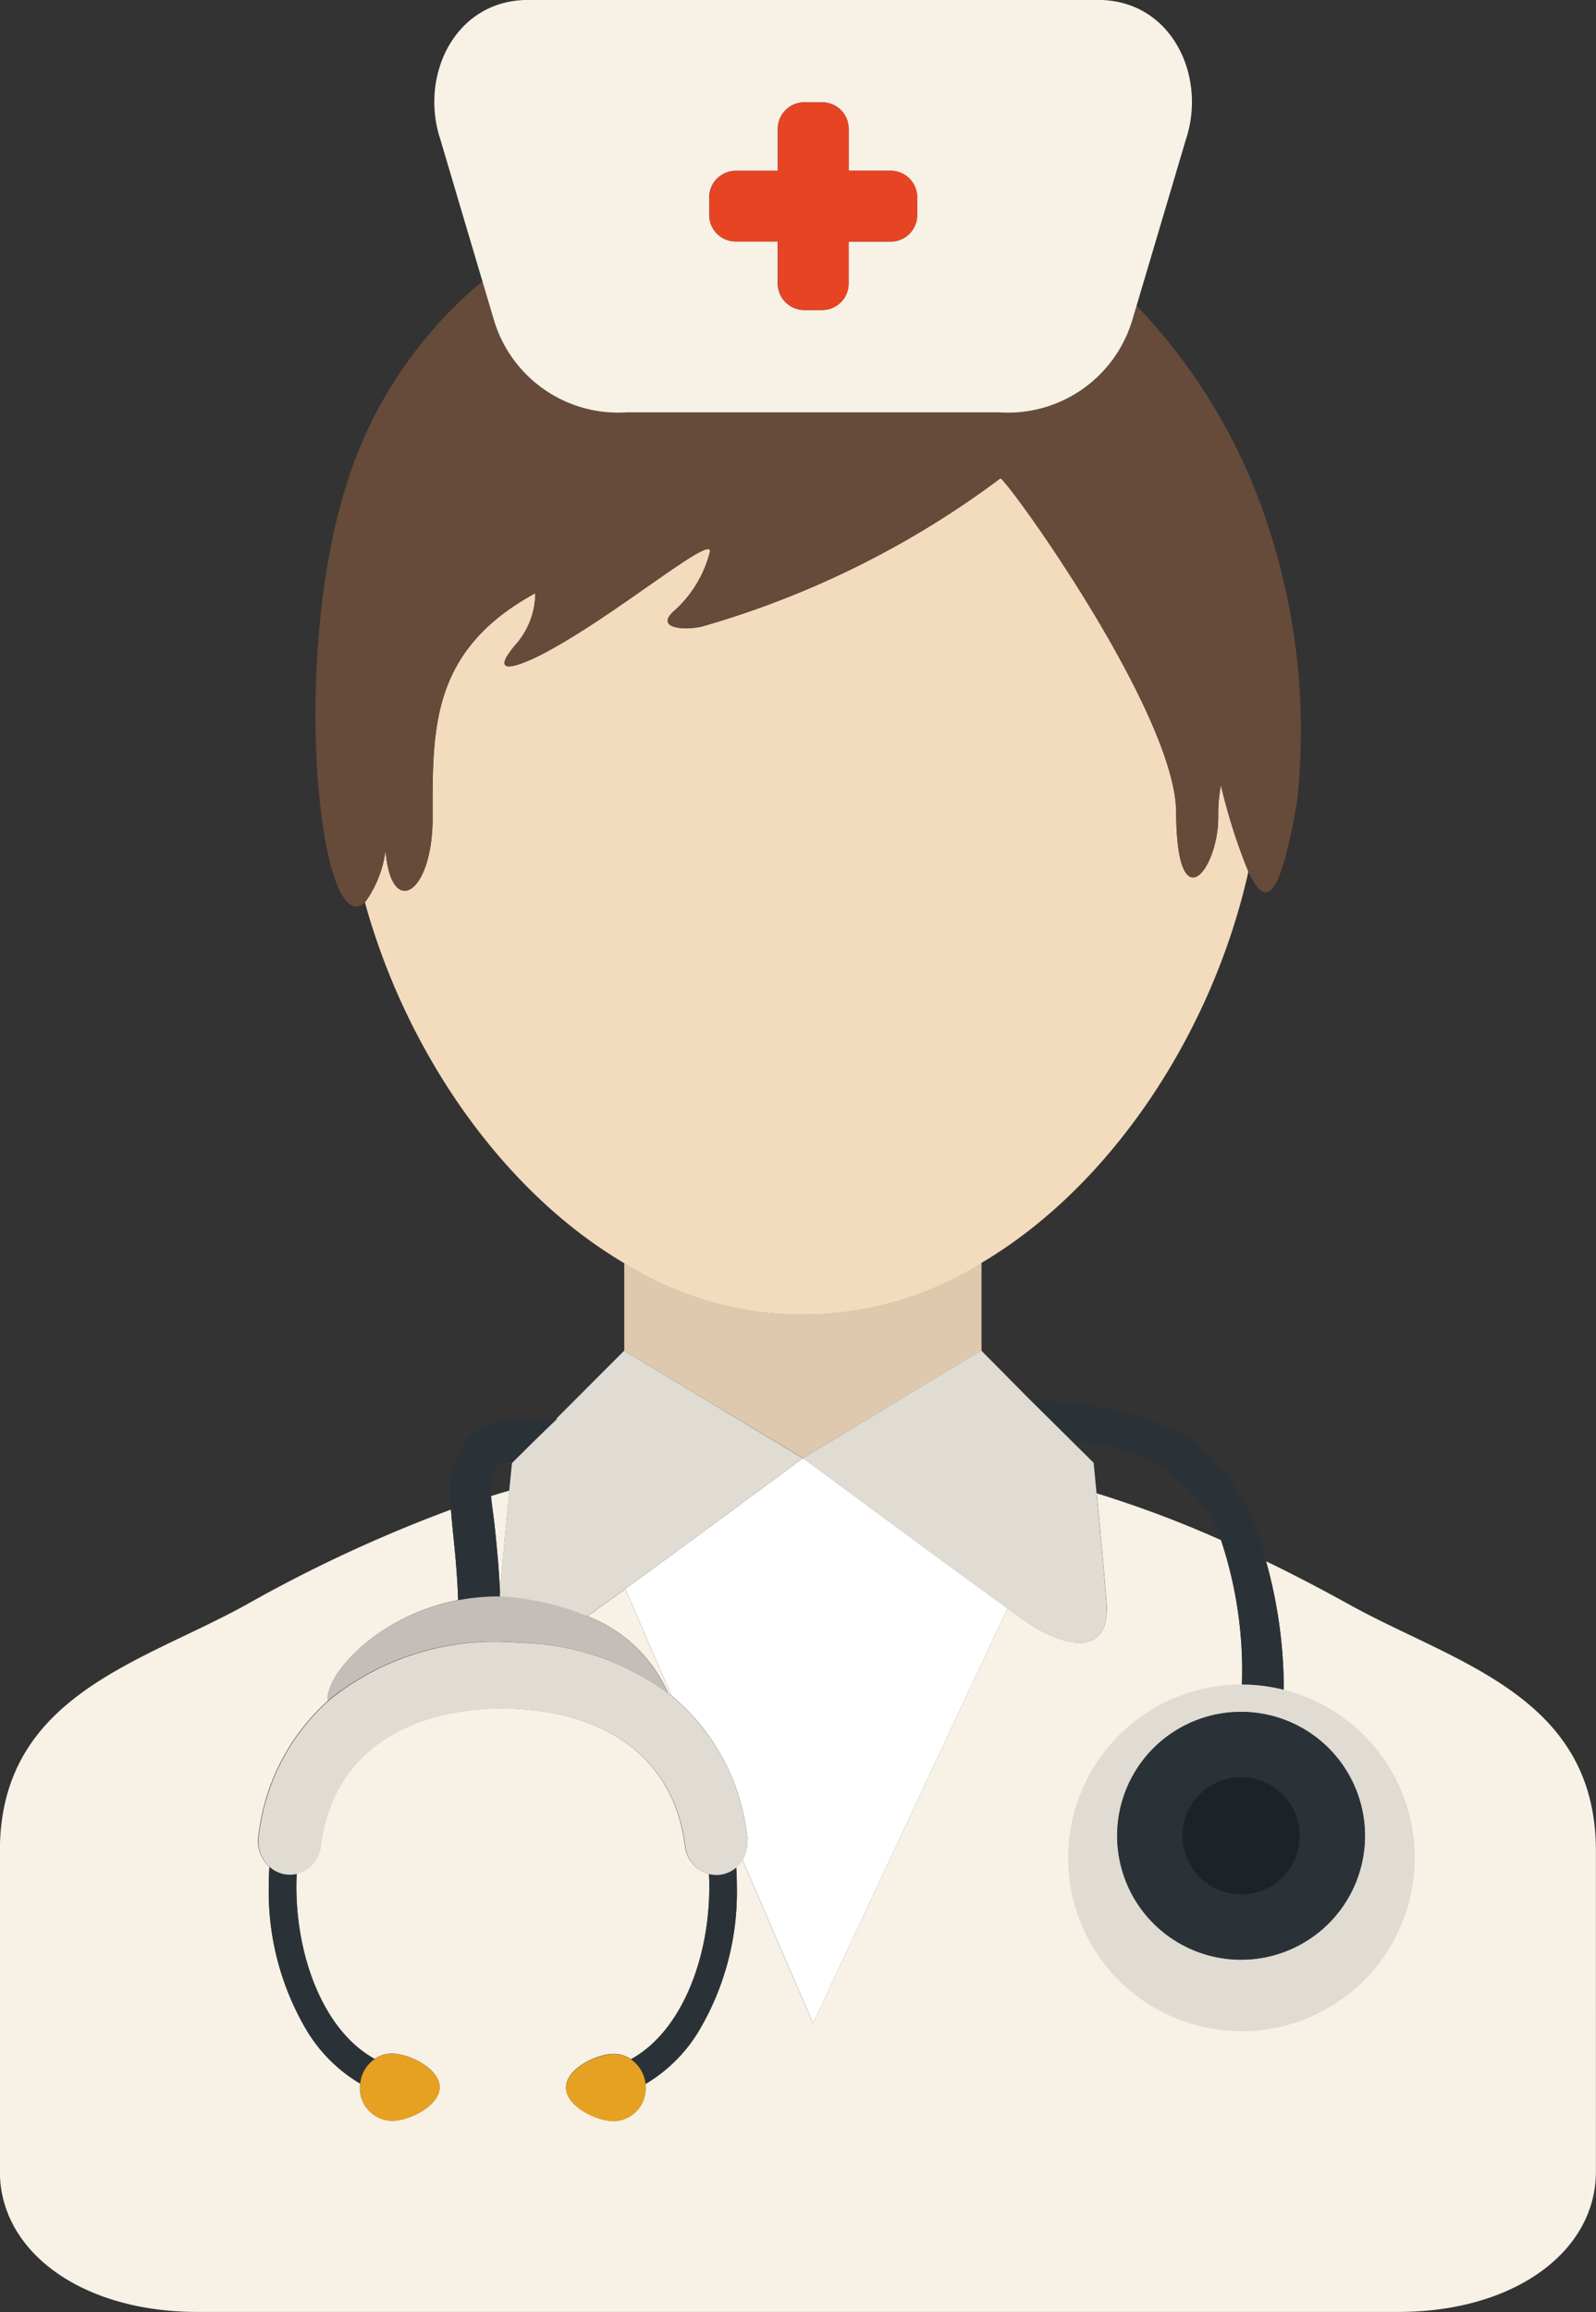 <svg xmlns="http://www.w3.org/2000/svg" viewBox="0 0 53.689 77.764">
  <rect x="0" y="0" width="53.689" height="77.764" fill="#333333" stroke="none"/>
  <defs>
    <style>
      .cls-1 {
        fill: none;
      }

      .cls-2 {
        fill: #f7f1e6;
      }

      .cls-3 {
        fill: #fff;
      }

      .cls-4 {
        fill: #dec8ae;
      }

      .cls-5 {
        fill: #f3dbbd;
      }

      .cls-6 {
        fill: #2b3237;
      }

      .cls-7 {
        fill: #664b3a;
      }

      .cls-8 {
        fill: #e74424;
      }

      .cls-9 {
        fill: #e0dcd3;
      }

      .cls-10 {
        fill: #1b2327;
      }

      .cls-11 {
        fill: #e6a123;
      }

      .cls-12 {
        fill: #c3bfb8;
      }
    </style>
  </defs>
  <g id="icon-nurse" transform="translate(-65.621)">
    <g id="Layer_2_47_" transform="translate(65.621)">
      <g id="Group_7" data-name="Group 7">
        <path id="Path_40" data-name="Path 40" class="cls-1" d="M261.818,263.927l.8.792s.042.408.1,1.031a36.849,36.849,0,0,1,4.185,1.574A4.4,4.4,0,0,0,265.9,265.7C264.685,264.545,264.185,264.3,261.818,263.927Z" transform="translate(-225.828 -215.513)"/>
        <path id="Path_41" data-name="Path 41" class="cls-2" d="M176.076,294.843l.118.095-1.557-3.6c-.513.374-.954.692-1.269.916A4.874,4.874,0,0,1,176.076,294.843Z" transform="translate(-153.603 -237.894)"/>
        <path id="Path_42" data-name="Path 42" class="cls-2" d="M155.965,276.763c.1-1.234.23-2.584.315-3.456q-.306.089-.618.187c.028.323.1.728.147,1.235C155.867,275.3,155.934,275.98,155.965,276.763Z" transform="translate(-139.145 -223.173)"/>
        <path id="Path_43" data-name="Path 43" class="cls-2" d="M111.023,277.6c-.982-.544-1.916-1.028-2.811-1.463a15.981,15.981,0,0,1,.595,4.352c0,.016,0,.031,0,.046a5.043,5.043,0,1,1-1.435-.208h.026a13.884,13.884,0,0,0-.7-4.9,36.929,36.929,0,0,0-4.185-1.574c.092.94.228,2.371.328,3.628.166,2.089-1.659,1.359-2.529.8-.124-.08-.409-.282-.8-.561l-6.542,13.957-2.377-5.5a1.1,1.1,0,0,1-.207.245c.014.222.022.446.022.672a9.15,9.15,0,0,1-1.306,4.879,5.179,5.179,0,0,1-1.769,1.74c0,.04.007.081.007.123a1.1,1.1,0,0,1-1.072,1.13c-.592,0-1.607-.506-1.607-1.13s1.015-1.13,1.607-1.13a1.026,1.026,0,0,1,.577.179c1.722-.947,2.636-3.426,2.636-5.79,0-.149,0-.3-.012-.444a1.094,1.094,0,0,1-.807-.938c-.372-2.969-2.694-4.657-6.365-4.63h-.026c-3.38.125-5.51,1.79-5.864,4.621a1.093,1.093,0,0,1-.806.938c-.007.147-.012.294-.012.443,0,2.364.914,4.843,2.635,5.79a1.027,1.027,0,0,1,.577-.179c.592,0,1.608.506,1.608,1.131s-1.016,1.13-1.608,1.13a1.1,1.1,0,0,1-1.072-1.13c0-.042,0-.083.007-.123a5.182,5.182,0,0,1-1.769-1.739,9.154,9.154,0,0,1-1.306-4.879c0-.226.008-.45.022-.672a1.143,1.143,0,0,1-.372-1,7.187,7.187,0,0,1,2.348-4.591.285.285,0,0,1-.012-.083c0-.841,1.69-2.779,4.384-3.295-.025-.807-.093-1.5-.156-2.126-.033-.329-.064-.634-.084-.92a47.8,47.8,0,0,0-6.887,3.2c-3.532,1.957-8.287,3.054-8.287,8.283v10.783c0,2.7,2.758,4.721,6.645,4.721h40.4c3.887,0,6.645-2.018,6.645-4.721V285.885C119.31,280.656,114.555,279.559,111.023,277.6Z" transform="translate(-65.621 -223.625)"/>
        <path id="Path_44" data-name="Path 44" class="cls-3" d="M186.266,267.387h-.009l-.011.008c-.227.168-3.747,2.774-5.959,4.385l1.557,3.6c.062.051.125.1.185.154a7.18,7.18,0,0,1,2.362,4.6,1.158,1.158,0,0,1-.164.756l2.377,5.5,6.542-13.957c-1.963-1.412-6.606-4.85-6.869-5.044Z" transform="translate(-159.253 -218.339)"/>
        <path id="Path_45" data-name="Path 45" class="cls-4" d="M186.091,238.133l.015.009.015-.009,5.976-3.587.019.018v-2.988a11.305,11.305,0,0,1-12.019,0v2.988l.018-.018Z" transform="translate(-159.098 -189.097)"/>
        <path id="Path_46" data-name="Path 46" class="cls-4" d="M212.836,267.37l0,0h.009Z" transform="translate(-185.827 -218.325)"/>
        <path id="Path_47" data-name="Path 47" class="cls-5" d="M153.289,114.1c4.4-2.6,7.779-7.788,8.977-13.157a19.562,19.562,0,0,1-.924-2.906,5.26,5.26,0,0,0-.091.961c.061,1.8-1.4,3.766-1.414-.051-.015-3.3-5.562-11.029-5.91-11.237A30.922,30.922,0,0,1,143.879,92.7c-.6.138-1.623.059-.9-.551a3.967,3.967,0,0,0,1.16-1.913c.257-.8-3.109,2.072-5.584,3.37-.629.33-1.94.9-.961-.271a2.615,2.615,0,0,0,.683-1.757c-3.518,1.924-3.458,4.548-3.453,7.545,0,2.617-1.415,3.407-1.582,1.1a3.808,3.808,0,0,1-.694,1.756c1.378,5,4.6,9.7,8.722,12.131a11.306,11.306,0,0,0,12.019,0Z" transform="translate(-120.271 -71.624)"/>
        <path id="Path_48" data-name="Path 48" class="cls-6" d="M259.671,259.525a4.4,4.4,0,0,1,1.007,1.626,13.883,13.883,0,0,1,.7,4.9,5.046,5.046,0,0,1,1.409.208c0-.016,0-.031,0-.046a15.974,15.974,0,0,0-.595-4.352,7.085,7.085,0,0,0-2.309-3.978c-2.075-1.376-4.5-1.322-5.692-1.51l1.4,1.387C257.959,258.131,258.458,258.372,259.671,259.525Z" transform="translate(-219.602 -209.341)"/>
        <path id="Path_49" data-name="Path 49" class="cls-7" d="M125.833,70.713c.167,2.31,1.586,1.52,1.582-1.1-.005-3-.065-5.62,3.453-7.545a2.616,2.616,0,0,1-.683,1.757c-.978,1.166.333.6.961.271,2.475-1.3,5.841-4.167,5.584-3.37a3.967,3.967,0,0,1-1.16,1.913c-.723.61.3.689.9.551a30.923,30.923,0,0,0,10.048-4.982c.348.207,5.9,7.94,5.91,11.237.018,3.817,1.474,1.849,1.414.051a5.26,5.26,0,0,1,.091-.961,19.538,19.538,0,0,0,.924,2.906c.663,1.446,1.125.6,1.642-2.387a22.059,22.059,0,0,0-1.428-10.482,19.218,19.218,0,0,0-3.976-6.167l-.125.419a4.363,4.363,0,0,1-4.493,3.164H133.952a4.363,4.363,0,0,1-4.493-3.164l-.369-1.243a14.547,14.547,0,0,0-3.828,4.927c-1.914,4-1.876,9.475-1.724,11.633.249,3.515.962,4.958,1.6,4.325A3.811,3.811,0,0,0,125.833,70.713Z" transform="translate(-112.862 -42.121)"/>
        <path id="Path_50" data-name="Path 50" class="cls-2" d="M151.746,13.869H164.27a4.363,4.363,0,0,0,4.493-3.164l.125-.419c.58-1.95,1.658-5.588,1.658-5.588.715-2.129-.472-4.7-2.953-4.7H148.424c-2.481,0-3.668,2.569-2.953,4.7,0,0,.818,2.763,1.413,4.764l.369,1.243A4.363,4.363,0,0,0,151.746,13.869Zm3.66-8.123h1.414V4.332a.891.891,0,0,1,.891-.891h.6a.891.891,0,0,1,.891.891V5.746h1.414a.891.891,0,0,1,.891.891v.6a.89.89,0,0,1-.891.891H159.2V9.536a.891.891,0,0,1-.891.891h-.6a.891.891,0,0,1-.891-.891V8.123h-1.414a.891.891,0,0,1-.891-.891v-.6A.891.891,0,0,1,155.406,5.746Z" transform="translate(-130.655)"/>
        <path id="Path_51" data-name="Path 51" class="cls-8" d="M195.691,22.55a.891.891,0,0,0,.891.891H198v1.414a.891.891,0,0,0,.891.891h.6a.891.891,0,0,0,.891-.891V23.441h1.414a.891.891,0,0,0,.891-.891v-.6a.891.891,0,0,0-.891-.891h-1.414V19.65a.891.891,0,0,0-.891-.891h-.6a.891.891,0,0,0-.891.891v1.414h-1.414a.891.891,0,0,0-.891.891v.6Z" transform="translate(-171.831 -15.318)"/>
        <path id="Path_52" data-name="Path 52" class="cls-9" d="M270.568,308.873a5.83,5.83,0,1,0,.027,0Zm4.17,5.088a4.17,4.17,0,1,1-4.17-4.17A4.17,4.17,0,0,1,274.738,313.961Z" transform="translate(-228.819 -252.215)"/>
        <path id="Path_53" data-name="Path 53" class="cls-6" d="M270.524,318.08a4.163,4.163,0,1,0,4.163-4.163A4.163,4.163,0,0,0,270.524,318.08Zm6.135,0a1.972,1.972,0,1,1-1.972-1.972A1.972,1.972,0,0,1,276.659,318.08Z" transform="translate(-232.937 -256.333)"/>
        <circle id="Ellipse_2" data-name="Ellipse 2" class="cls-10" cx="1.973" cy="1.973" r="1.973" transform="translate(39.777 59.774)"/>
        <path id="Path_54" data-name="Path 54" class="cls-6" d="M115.48,342.565a1.026,1.026,0,0,1-.538-.249c-.014.222-.022.446-.022.672a9.154,9.154,0,0,0,1.306,4.879,5.179,5.179,0,0,0,1.769,1.739,1.139,1.139,0,0,1,.488-.829c-1.721-.947-2.635-3.426-2.635-5.79,0-.149,0-.3.012-.443A1.006,1.006,0,0,1,115.48,342.565Z" transform="translate(-105.877 -279.523)"/>
        <path id="Path_55" data-name="Path 55" class="cls-6" d="M183.958,342.6c.007.147.012.294.012.444,0,2.364-.914,4.843-2.636,5.79a1.138,1.138,0,0,1,.488.829,5.18,5.18,0,0,0,1.769-1.74,9.153,9.153,0,0,0,1.306-4.879c0-.226-.008-.45-.022-.672a1.025,1.025,0,0,1-.537.249A1,1,0,0,1,183.958,342.6Z" transform="translate(-160.108 -279.565)"/>
        <path id="Path_56" data-name="Path 56" class="cls-11" d="M131.652,377.572c0,.041-.007.081-.007.123a1.1,1.1,0,0,0,1.072,1.13c.592,0,1.608-.506,1.608-1.13s-1.016-1.131-1.608-1.131a1.025,1.025,0,0,0-.577.179A1.138,1.138,0,0,0,131.652,377.572Z" transform="translate(-119.534 -307.489)"/>
        <path id="Path_57" data-name="Path 57" class="cls-11" d="M171.612,376.8a1.027,1.027,0,0,0-.577-.179c-.592,0-1.607.506-1.607,1.13s1.015,1.13,1.607,1.13a1.1,1.1,0,0,0,1.072-1.13,1.174,1.174,0,0,0-.007-.122A1.138,1.138,0,0,0,171.612,376.8Z" transform="translate(-150.386 -307.532)"/>
        <path id="Path_58" data-name="Path 58" class="cls-9" d="M157.267,255.929c1.288.293,1.035.132,2.953.661.315-.224.756-.542,1.269-.916,2.212-1.611,5.732-4.216,5.959-4.385l.011-.008,0,0-.015-.009-5.994-3.606h0l-3.771,3.775s-.037.364-.093.929c-.086.872-.214,2.223-.315,3.456C157.273,255.859,157.27,255.894,157.267,255.929Z" transform="translate(-140.456 -202.233)"/>
        <path id="Path_59" data-name="Path 59" class="cls-9" d="M212.871,251.294l-.015.009,0,0,.011.008c.263.194,4.906,3.632,6.869,5.044.388.279.673.481.8.561.87.562,2.7,1.292,2.529-.8-.1-1.257-.236-2.688-.328-3.628-.061-.622-.1-1.031-.1-1.031l-.8-.792-1.4-1.387-1.574-1.591h0Z" transform="translate(-185.848 -202.257)"/>
      </g>
      <path id="Path_60" data-name="Path 60" class="cls-6" d="M148.486,266.251a7.21,7.21,0,0,1,1.348-.129h.05c0-.035.006-.07.009-.106-.031-.783-.1-1.461-.156-2.034-.051-.507-.119-.912-.147-1.235a1.178,1.178,0,0,1,.1-.755c.154-.232.06-.366.607-.362.993-.984,1.524-1.485,1.524-1.485a5.168,5.168,0,0,1-1.265.056,1.98,1.98,0,0,0-1.946.878,3.267,3.267,0,0,0-.367,2.123c.02.286.05.592.084.92C148.392,264.751,148.461,265.444,148.486,266.251Z" transform="translate(-133.072 -212.428)"/>
      <path id="Path_61" data-name="Path 61" class="cls-12" d="M131.784,294.248h.1a.965.965,0,0,1,.2.023,8.712,8.712,0,0,1,5.1,1.7,4.874,4.874,0,0,0-2.708-2.591,8.9,8.9,0,0,0-2.953-.661h-.05a7.179,7.179,0,0,0-1.348.129c-2.694.515-4.384,2.453-4.384,3.294a.285.285,0,0,0,.012.083l.015-.014A8.829,8.829,0,0,1,131.784,294.248Z" transform="translate(-114.72 -239.023)"/>
      <path id="Path_62" data-name="Path 62" class="cls-9" d="M129.418,307.637a7.181,7.181,0,0,0-2.362-4.6c-.061-.053-.123-.1-.185-.154l-.118-.095a8.712,8.712,0,0,0-5.1-1.7.962.962,0,0,0-.2-.023h-.1a8.83,8.83,0,0,0-6.007,1.963l-.015.014a7.186,7.186,0,0,0-2.348,4.591,1.144,1.144,0,0,0,.372,1,1.026,1.026,0,0,0,.538.249.994.994,0,0,0,.379-.021,1.093,1.093,0,0,0,.806-.938c.355-2.832,2.484-4.5,5.864-4.621h.026c3.671-.027,5.993,1.66,6.365,4.63a1.094,1.094,0,0,0,.807.938,1,1,0,0,0,.379.021,1.023,1.023,0,0,0,.537-.249,1.1,1.1,0,0,0,.207-.245A1.156,1.156,0,0,0,129.418,307.637Z" transform="translate(-104.28 -245.836)"/>
    </g>
  </g>
</svg>
